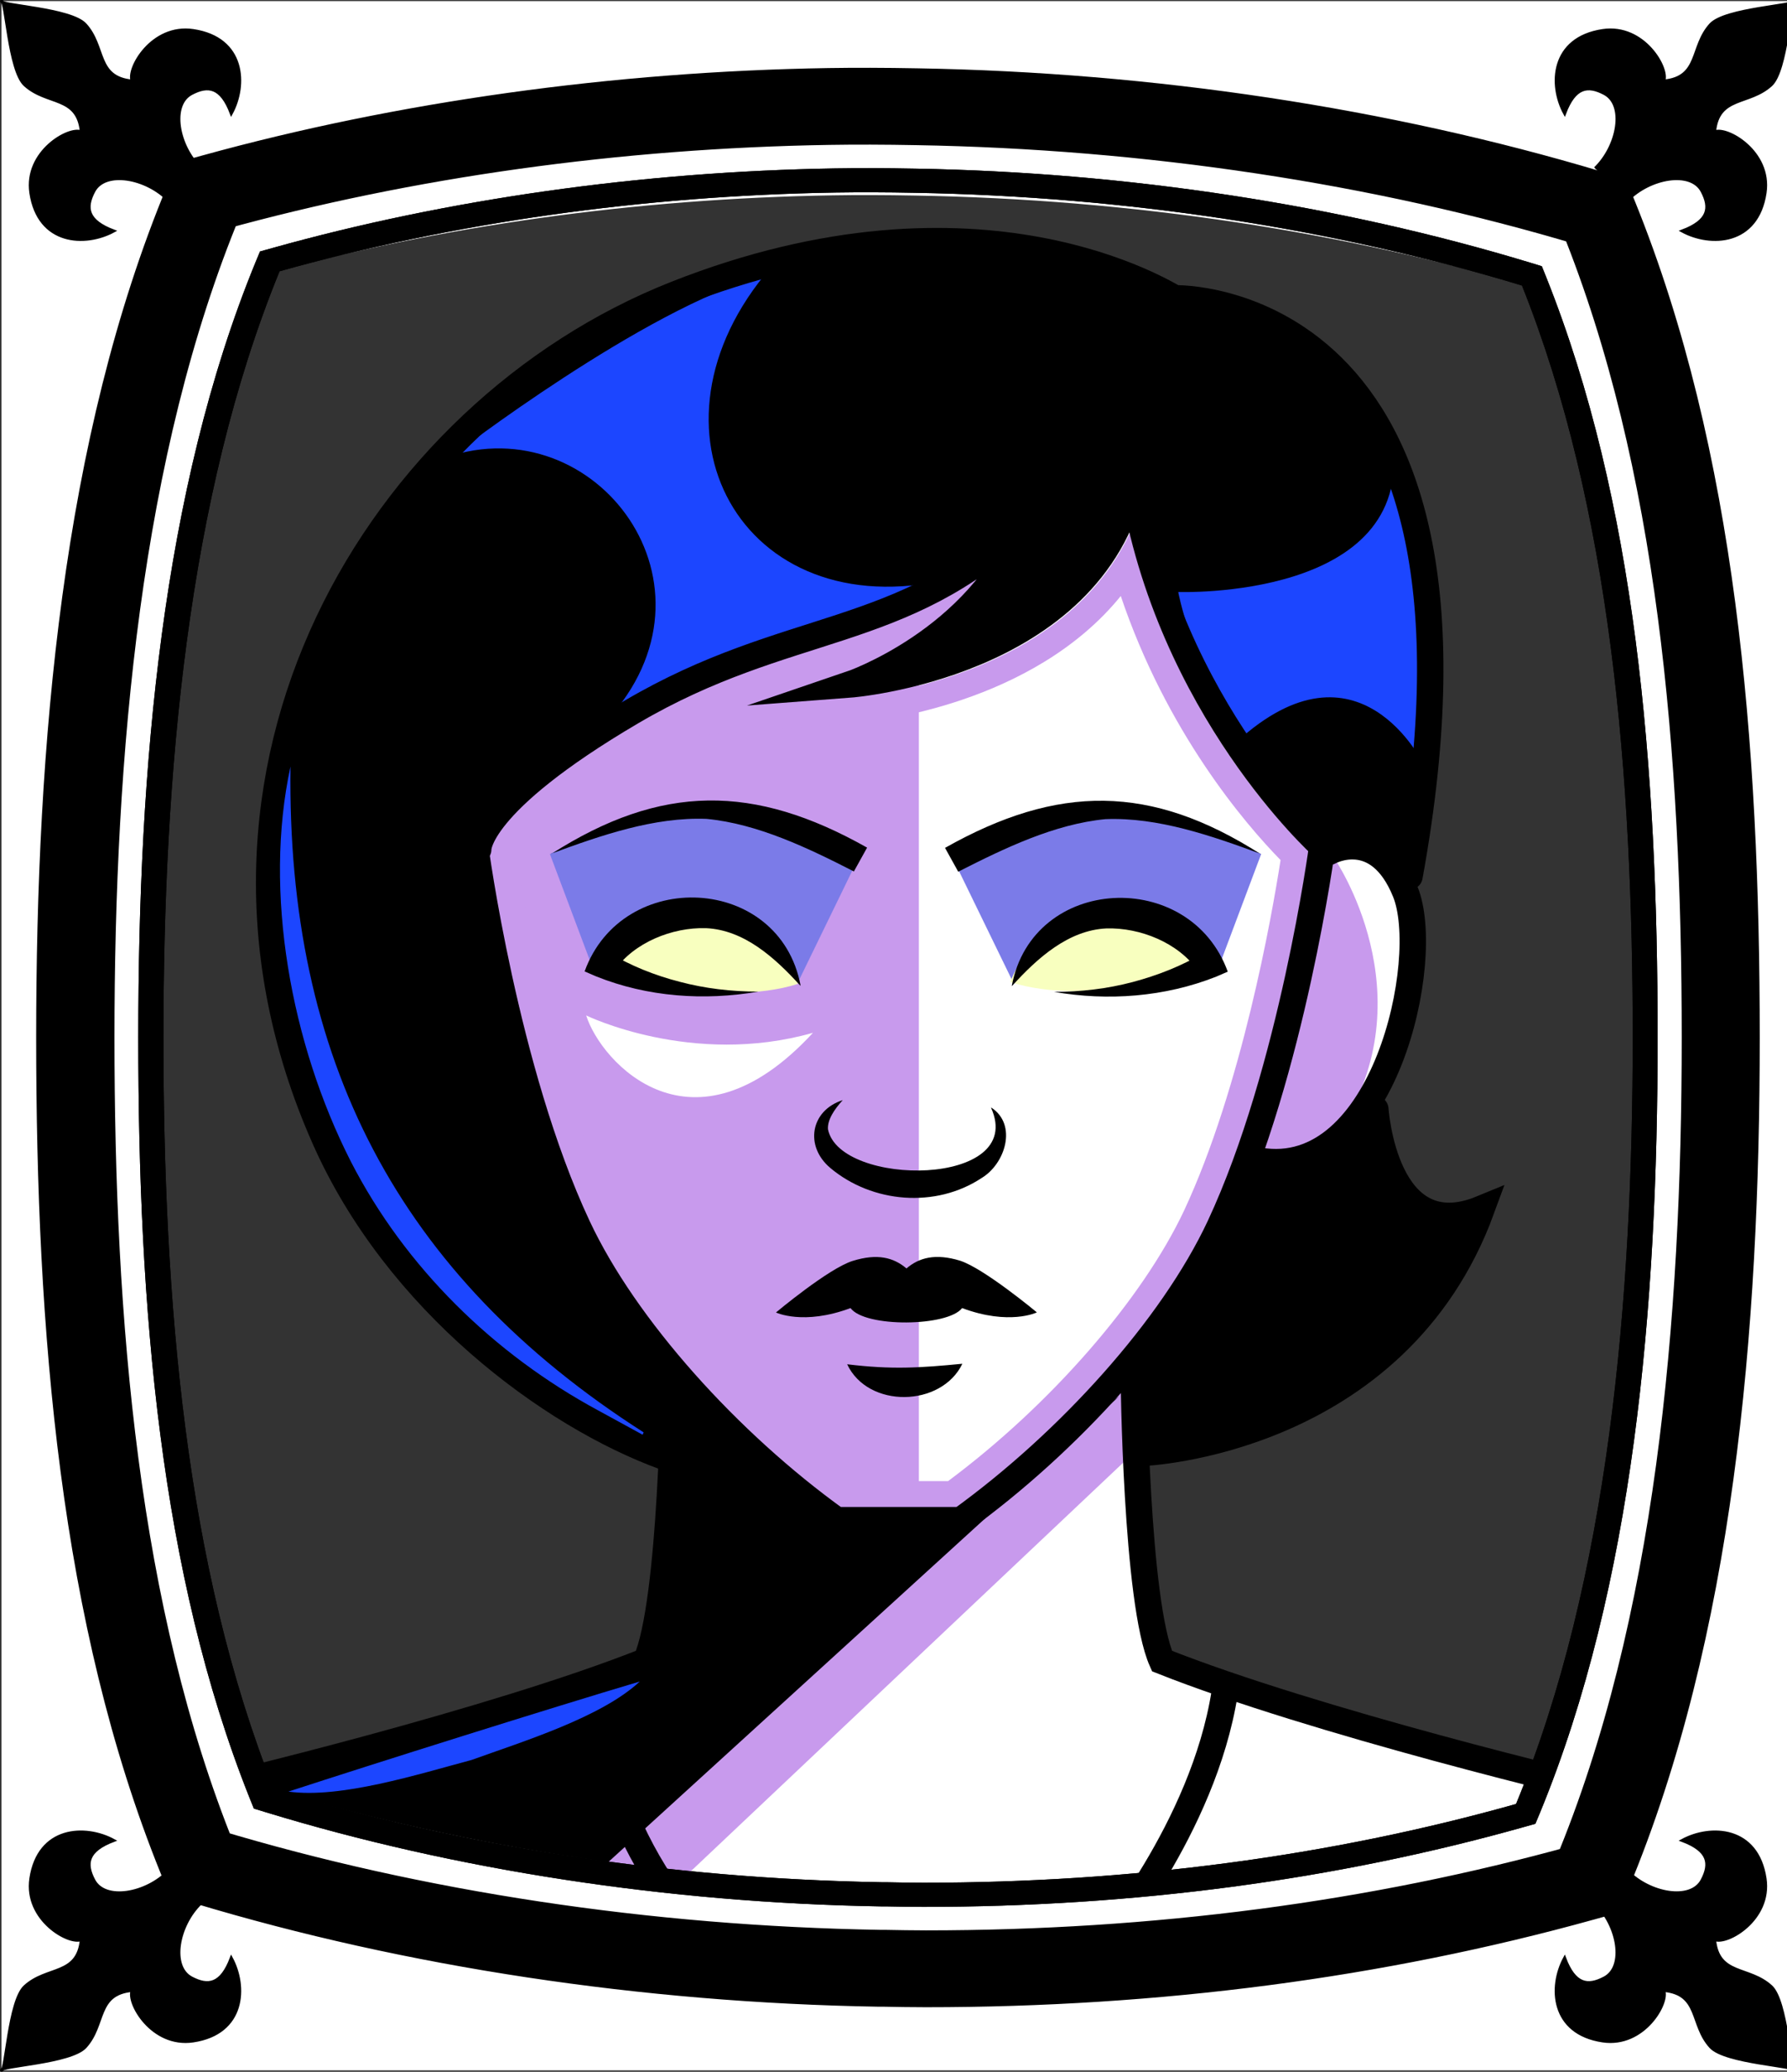 <svg id="Capa_2" xmlns="http://www.w3.org/2000/svg" xmlns:xlink="http://www.w3.org/1999/xlink" viewBox="0 0 69.02 80">
<rect x="0" y="0" width="69.02" height="80" fill="#333333" stroke="none"/>
<defs >
<style >
.cls-1{fill:#c89aed;}.cls-2{fill:#fff;}.cls-3{fill:#f8ffbf;}.cls-4{fill:#7b7be8;}.cls-5{fill:#a88347;}.cls-6{fill:#782ab5;}.cls-7,.cls-8,.cls-9,.cls-10,.cls-11{fill:none;}.cls-7,.cls-9{stroke:#000;stroke-miterlimit:10;}.cls-12{fill:#1c46ff;}.cls-8{stroke:#deb778;stroke-dasharray:0 0 0 4.06;stroke-linejoin:round;}.cls-8,.cls-9{stroke-linecap:round;}.cls-9{stroke-width:1.02px;}.cls-13{fill:#deb778;}.cls-14{fill:url(#USGS_19_Inundación_de_tierra_2);}.cls-11{stroke:#1d1d1b;stroke-dasharray:0 0 2 2;stroke-width:.3px;}.cls-15{fill:#fcf0c5;}
</style>
<pattern id="USGS_19_Inundación_de_tierra_2" x="0" y="0" width="72" height="72" patternTransform="translate(123.52 -16135) rotate(-90)" patternUnits="userSpaceOnUse" viewBox="0 0 72 72">
<g >
<rect class="cls-10" width="72" height="72">
</rect>
<g >
<line class="cls-11" x1="71" y1="71" x2="144.44" y2="71">
</line>
<line class="cls-11" x1="71" y1="67" x2="144.44" y2="67">
</line>
<line class="cls-11" x1="71" y1="63" x2="144.44" y2="63">
</line>
<line class="cls-11" x1="71" y1="59" x2="144.44" y2="59">
</line>
<line class="cls-11" x1="71" y1="55" x2="144.44" y2="55">
</line>
<line class="cls-11" x1="71" y1="51" x2="144.44" y2="51">
</line>
<line class="cls-11" x1="71" y1="47" x2="144.44" y2="47">
</line>
<line class="cls-11" x1="71" y1="43" x2="144.44" y2="43">
</line>
<line class="cls-11" x1="71" y1="39" x2="144.44" y2="39">
</line>
<line class="cls-11" x1="71" y1="35" x2="144.44" y2="35">
</line>
<line class="cls-11" x1="71" y1="31" x2="144.44" y2="31">
</line>
<line class="cls-11" x1="71" y1="27" x2="144.44" y2="27">
</line>
<line class="cls-11" x1="71" y1="23" x2="144.44" y2="23">
</line>
<line class="cls-11" x1="71" y1="19" x2="144.44" y2="19">
</line>
<line class="cls-11" x1="71" y1="15" x2="144.44" y2="15">
</line>
<line class="cls-11" x1="71" y1="11" x2="144.44" y2="11">
</line>
<line class="cls-11" x1="71" y1="7" x2="144.44" y2="7">
</line>
<line class="cls-11" x1="71" y1="3" x2="144.44" y2="3">
</line>
</g>
<g >
<line class="cls-11" x1="-1" y1="71" x2="72.44" y2="71">
</line>
<line class="cls-11" x1="-1" y1="67" x2="72.44" y2="67">
</line>
<line class="cls-11" x1="-1" y1="63" x2="72.44" y2="63">
</line>
<line class="cls-11" x1="-1" y1="59" x2="72.44" y2="59">
</line>
<line class="cls-11" x1="-1" y1="55" x2="72.44" y2="55">
</line>
<line class="cls-11" x1="-1" y1="51" x2="72.44" y2="51">
</line>
<line class="cls-11" x1="-1" y1="47" x2="72.44" y2="47">
</line>
<line class="cls-11" x1="-1" y1="43" x2="72.44" y2="43">
</line>
<line class="cls-11" x1="-1" y1="39" x2="72.44" y2="39">
</line>
<line class="cls-11" x1="-1" y1="35" x2="72.44" y2="35">
</line>
<line class="cls-11" x1="-1" y1="31" x2="72.44" y2="31">
</line>
<line class="cls-11" x1="-1" y1="27" x2="72.44" y2="27">
</line>
<line class="cls-11" x1="-1" y1="23" x2="72.44" y2="23">
</line>
<line class="cls-11" x1="-1" y1="19" x2="72.44" y2="19">
</line>
<line class="cls-11" x1="-1" y1="15" x2="72.44" y2="15">
</line>
<line class="cls-11" x1="-1" y1="11" x2="72.44" y2="11">
</line>
<line class="cls-11" x1="-1" y1="7" x2="72.44" y2="7">
</line>
<line class="cls-11" x1="-1" y1="3" x2="72.44" y2="3">
</line>
<line class="cls-11" x1="1.04" y1="69" x2="74.48" y2="69">
</line>
<line class="cls-11" x1="1.04" y1="65" x2="74.48" y2="65">
</line>
<line class="cls-11" x1="1.04" y1="61" x2="74.48" y2="61">
</line>
<line class="cls-11" x1="1.04" y1="57" x2="74.48" y2="57">
</line>
<line class="cls-11" x1="1.04" y1="53" x2="74.48" y2="53">
</line>
<line class="cls-11" x1="1.04" y1="49" x2="74.48" y2="49">
</line>
<line class="cls-11" x1="1.04" y1="45" x2="74.48" y2="45">
</line>
<line class="cls-11" x1="1.04" y1="41" x2="74.48" y2="41">
</line>
<line class="cls-11" x1="1.04" y1="37" x2="74.48" y2="37">
</line>
<line class="cls-11" x1="1.04" y1="33" x2="74.48" y2="33">
</line>
<line class="cls-11" x1="1.04" y1="29" x2="74.48" y2="29">
</line>
<line class="cls-11" x1="1.04" y1="25" x2="74.48" y2="25">
</line>
<line class="cls-11" x1="1.04" y1="21" x2="74.48" y2="21">
</line>
<line class="cls-11" x1="1.04" y1="17" x2="74.48" y2="17">
</line>
<line class="cls-11" x1="1.04" y1="13" x2="74.48" y2="13">
</line>
<line class="cls-11" x1="1.04" y1="9" x2="74.48" y2="9">
</line>
<line class="cls-11" x1="1.04" y1="5" x2="74.48" y2="5">
</line>
<line class="cls-11" x1="1.04" y1="1" x2="74.48" y2="1">
</line>
</g>
<g >
<line class="cls-11" x1="-73" y1="71" x2=".44" y2="71">
</line>
<line class="cls-11" x1="-73" y1="67" x2=".44" y2="67">
</line>
<line class="cls-11" x1="-73" y1="63" x2=".44" y2="63">
</line>
<line class="cls-11" x1="-73" y1="59" x2=".44" y2="59">
</line>
<line class="cls-11" x1="-73" y1="55" x2=".44" y2="55">
</line>
<line class="cls-11" x1="-73" y1="51" x2=".44" y2="51">
</line>
<line class="cls-11" x1="-73" y1="47" x2=".44" y2="47">
</line>
<line class="cls-11" x1="-73" y1="43" x2=".44" y2="43">
</line>
<line class="cls-11" x1="-73" y1="39" x2=".44" y2="39">
</line>
<line class="cls-11" x1="-73" y1="35" x2=".44" y2="35">
</line>
<line class="cls-11" x1="-73" y1="31" x2=".44" y2="31">
</line>
<line class="cls-11" x1="-73" y1="27" x2=".44" y2="27">
</line>
<line class="cls-11" x1="-73" y1="23" x2=".44" y2="23">
</line>
<line class="cls-11" x1="-73" y1="19" x2=".44" y2="19">
</line>
<line class="cls-11" x1="-73" y1="15" x2=".44" y2="15">
</line>
<line class="cls-11" x1="-73" y1="11" x2=".44" y2="11">
</line>
<line class="cls-11" x1="-73" y1="7" x2=".44" y2="7">
</line>
<line class="cls-11" x1="-73" y1="3" x2=".44" y2="3">
</line>
<line class="cls-11" x1="-70.96" y1="69" x2="2.48" y2="69">
</line>
<line class="cls-11" x1="-70.96" y1="65" x2="2.48" y2="65">
</line>
<line class="cls-11" x1="-70.96" y1="61" x2="2.48" y2="61">
</line>
<line class="cls-11" x1="-70.96" y1="57" x2="2.48" y2="57">
</line>
<line class="cls-11" x1="-70.96" y1="53" x2="2.48" y2="53">
</line>
<line class="cls-11" x1="-70.96" y1="49" x2="2.48" y2="49">
</line>
<line class="cls-11" x1="-70.96" y1="45" x2="2.48" y2="45">
</line>
<line class="cls-11" x1="-70.96" y1="41" x2="2.48" y2="41">
</line>
<line class="cls-11" x1="-70.96" y1="37" x2="2.48" y2="37">
</line>
<line class="cls-11" x1="-70.96" y1="33" x2="2.48" y2="33">
</line>
<line class="cls-11" x1="-70.96" y1="29" x2="2.48" y2="29">
</line>
<line class="cls-11" x1="-70.96" y1="25" x2="2.48" y2="25">
</line>
<line class="cls-11" x1="-70.96" y1="21" x2="2.48" y2="21">
</line>
<line class="cls-11" x1="-70.96" y1="17" x2="2.48" y2="17">
</line>
<line class="cls-11" x1="-70.96" y1="13" x2="2.48" y2="13">
</line>
<line class="cls-11" x1="-70.96" y1="9" x2="2.48" y2="9">
</line>
<line class="cls-11" x1="-70.96" y1="5" x2="2.48" y2="5">
</line>
<line class="cls-11" x1="-70.96" y1="1" x2="2.48" y2="1">
</line>
</g>
</g>
</pattern>
</defs>

<g id="Characters">
<g >
<path class="cls-1" d="M62.58,69.46l-1.74,5.43s-33.01,8.36-52.23-1.85c-.33-3.37,0-4.02,0-4.02l16.29-4.99,.67-5.89,.17-1.42,.03-.29h-.01c-.43-.16-11.78-4.47-14.65-16.29-2.94-12.06,3.14-21.61,10.1-26.07,6.95-4.45,15.2-6.95,24.43-2.49,11.48,1.73,10.64,15.66,8.71,22.52-.01,.02-.01,.04-.02,.06,.1,.41,.17,.82,.22,1.22,0,.02,.01,.03,0,.05,.31,2.87-.66,5.35-1.2,6.47-.02,.05-.04,.09-.05,.11-.17,.34-.28,.52-.28,.52v.18c.01,.94,.26,5.1,4.02,3.94-.22,3.91-6.51,8.8-13.14,9.34-.01,.34-.01,.68-.01,1,.06,4.6,1.21,7.25,1.21,7.25l17.48,5.22Z">
</path>
<path class="cls-2" d="M51.54,33.15s3.63,5.26,.18,10.52c4.72-6.71,2.45-11.7-.18-10.52Z">
</path>
<path class="cls-2" d="M35.49,58.5V25.92l8.46-6.13s2.25,8.46,7.06,12.57c-2.79,13.89-3.88,15.83-7.14,19.86s-6.98,6.67-6.98,6.67l-1.4-.39Z">
</path>
<path class="cls-4" d="M39.1,37.87l-2.19-4.5s3.49-2.42,6.46-2.08,5.34,1.69,5.34,1.69l-1.69,4.5s-2.3-2.64-4.44-2.36c-2.25,.51-3.49,2.75-3.49,2.75Z">
</path>
<path class="cls-4" d="M30.85,37.87l2.19-4.5s-3.49-2.42-6.46-2.08-5.34,1.69-5.34,1.69l1.69,4.5s2.3-2.64,4.44-2.36c2.25,.51,3.49,2.75,3.49,2.75Z">
</path>
<polygon class="cls-1" points="25.57 58.14 25.74 56.72 25.61 58.14 25.57 58.14">
</polygon>
<path d="M43.63,18.51c-2.11,6.71-8.64,7.63-9.29,7.54,2.91-2.29,4.38-4.75,4.5-4.96-.29,.18-4.9,3.15-8.91,4.13-4.14,1.01-8.64,3.86-11.68,7.36-3.03,0-3.22,3.03-3.03,5.51,.18,2.49,1.38,7.18,5.79,6.72,2.39,4.69,5.06,8.18,5.06,8.18l-.31,3.44c-.43-.16-11.78-4.47-14.65-16.29-2.94-12.06,3.14-21.61,10.1-26.07,6.95-4.45,15.2-6.95,24.43-2.49,11.48,1.73,10.64,15.66,8.71,22.52-.04-.15-.09-.28-.14-.42-2.3-2.39-3.22-.92-3.22-.92,0,0-6.35-5.88-7.36-14.25Z">
</path>
<path class="cls-1" d="M53.35,41.9c.26-.7,1.36-3.84,1.2-6.47,.31,2.87-.66,5.35-1.2,6.47Z">
</path>
<path d="M57.04,46.65c-.22,3.91-6.51,8.8-13.14,9.34-.01,.34-.01,.68-.01,1l-.35-3.54s3.03-5.06,4.5-8.46c3.22-.06,4.5-1.43,4.98-2.28,.01,.94,.26,5.1,4.02,3.94Z">
</path>
<path class="cls-12" d="M17.51,17.58s7.34-5.66,12.01-6.95c-5.06,6.25-.63,13.83,7.51,11.64-6.7,3.26-11.96,4.63-13.85,5.82,5.16-5.16,.09-12.21-5.67-10.52Z">
</path>
<path class="cls-12" d="M45.52,22.86s9.08,.32,8.27-5.78c2.57,4.98,1.2,12.45,1.2,12.45,0,0-2.49-5.22-7.23-.88-1.85-3.53-2.25-5.78-2.25-5.78Z">
</path>
<path class="cls-3" d="M30.82,37.99s-.71-2.98-4.51-2.63c-2.83,.18-3.01,2.21-3.01,2.21,0,0,4.51,1.39,7.52,.42Z">
</path>
<path class="cls-3" d="M39.02,37.93s.89-2.92,4.69-2.57c2.83,.18,3.01,2.21,3.01,2.21,0,0-4.69,1.33-7.7,.35Z">
</path>
<polygon points="43.22 53.92 21.86 73.39 9.75 71.15 9.83 68.9 25.27 64.15 26.35 53.29 32.36 58.76 37.03 58.58 43.22 53.92">
</polygon>
<path class="cls-2" d="M43.9,55.99l-19.34,18.27s17.93,2.91,33.8-2.53c.56-2.63,.84-3.38,.84-3.38,0,0-12.96-3.1-14.74-4.41-.56-5.16-.57-7.94-.57-7.94Z">
</path>
<path class="cls-1" d="M43.28,22.99c1.77,5.26,4.79,8.8,6.18,10.22-.34,2.19-1.51,8.78-3.72,13.52-1.62,3.45-5.18,7.53-9.12,10.46h-3.81c-3.94-2.93-7.5-7.01-9.12-10.46-2.2-4.71-3.37-11.31-3.73-13.59,.01-.06,.02-.12,.03-.18,.13-.27,.96-1.69,5.18-4.17,.18-.1,.35-.21,.53-.3l3.25-.25,4.02-.31c.78-.06,6.92-.71,10.33-4.93m.34-2.42c-2.65,5.67-10.39,6.33-10.75,6.36l-4.01,.31,3.8-1.3s2.99-1.05,5.05-3.57c-2.05,1.37-4.09,2.02-6.22,2.7-2.13,.68-4.34,1.38-6.84,2.86-5.47,3.21-5.67,4.85-5.67,4.87,.01,.09-.02,.17-.06,.25,.28,1.83,1.47,9,3.85,14.1,1.73,3.68,5.53,8,9.7,11.04h4.47c4.19-3.05,7.98-7.37,9.7-11.04,2.48-5.32,3.67-12.86,3.88-14.29-.96-.93-5.22-5.33-6.9-12.29h0Z">
</path>
<path class="cls-2" d="M22.64,39.21s4.09,2,8.76,.67c-4.66,5.05-8.19,1.14-8.76-.67Z">
</path>
<path d="M18.42,32.03l3.03,12.84s-4.47,1.08-5.92-5.12,1.3-7.94,2.89-7.72Z">
</path>
<path class="cls-9" d="M51.06,32.67s-5.92-5.33-7.31-14.06c-1.6,7.11-10.92,7.82-10.92,7.82,0,0,4.97-1.69,6.75-6.22-4.71,4.53-9.15,3.73-15.19,7.28s-5.92,5.31-5.92,5.31">
</path>
<path class="cls-9" d="M25.68,56.26c-4.41-1.6-10.36-6-13.15-12.33-6.25-14.15,2.12-28.03,13.55-32.56,11.82-4.68,19.08,.07,19.3,.15,0,0,13.19-.37,9.06,22.32">
</path>
<path class="cls-9" d="M53.12,42.83s.35,5.39,4.11,3.84c-3.31,9.06-13.09,9.43-13.09,9.43">
</path>
<path class="cls-9" d="M18.32,32.89s-1.88-1.06-2.94,1.55,.82,11.2,5.64,10.38">
</path>
<path class="cls-9" d="M51.34,32.89s1.88-1.06,2.94,1.55-.82,11.2-5.64,10.38">
</path>
<path class="cls-9" d="M51.07,32.67s-1.16,8.69-3.96,14.69c-1.83,3.91-5.83,8.33-10,11.34h-4.8c-4.17-3-8.17-7.43-10-11.34-2.81-6-3.96-14.69-3.96-14.69">
</path>
<path class="cls-9" d="M26.04,53.09s-.08,8.79-1.09,11.05c-5.87,2.33-16.47,4.89-17.92,5.19">
</path>
<path class="cls-9" d="M43.79,53.09s.08,8.79,1.09,11.05c5.87,2.33,16.47,4.89,17.92,5.19">
</path>
<path d="M21.3,32.97c4.24-2.71,7.83-2.7,12.19-.24,0,0-.51,.92-.51,.92-1.76-.9-3.71-1.84-5.69-2.03-2.02-.08-4.09,.64-5.99,1.34h0Z">
</path>
<path d="M30.91,38.06c-.99-1.09-2.17-2.15-3.64-2.22-1.31-.04-2.79,.56-3.53,1.63,0,0-.22-.69-.22-.69,.8,.5,1.79,.89,2.73,1.13,.98,.26,2,.38,3.04,.38-2.09,.36-4.28,.21-6.27-.59,0,0-.44-.19-.44-.19,1.46-4.03,7.53-3.74,8.34,.54h0Z">
</path>
<path d="M48.69,32.97c-1.9-.7-3.97-1.42-5.99-1.34-1.98,.19-3.92,1.13-5.69,2.03,0,0-.51-.92-.51-.92,4.36-2.46,7.95-2.47,12.19,.24h0Z">
</path>
<path d="M39.08,38.06c.81-4.28,6.88-4.56,8.34-.54,0,0-.44,.19-.44,.19-1.99,.79-4.19,.95-6.27,.59,1.03,0,2.06-.12,3.04-.38,.94-.25,1.93-.63,2.73-1.13,0,0-.22,.69-.22,.69-.74-1.07-2.22-1.67-3.53-1.63-1.46,.07-2.65,1.13-3.64,2.22h0Z">
</path>
<path d="M38.29,42.77c1.01,.66,.54,2.17-.38,2.72-1.77,1.17-4.22,.97-5.84-.39-1-.84-.77-2.22,.48-2.62-.32,.35-.6,.76-.57,1.13,.46,2.24,7.68,2.24,6.3-.83h0Z">
</path>
<path d="M40.04,50.68s-1.06,.51-2.88-.17c-.55,.72-3.75,.76-4.31,0-1.82,.68-2.88,.17-2.88,.17,0,0,2.03-1.7,2.96-1.99,.96-.3,1.58-.13,2.07,.28h0s.01,.01,.01,.01c.49-.42,1.12-.59,2.07-.3,.93,.3,2.96,1.99,2.96,1.99Z">
</path>
<path d="M32.72,52.68c1.73,.21,2.8,.14,4.45-.02-.81,1.68-3.64,1.74-4.45,.02h0Z">
</path>
<path class="cls-9" d="M22.79,65.12s.51,6.03,4.79,10.05c5.49,1.21,15,0,15,0,0,0,3.89-4.56,4.72-9.8">
</path>
<path class="cls-12" d="M11.22,29.6c-.15,11.26,4.13,19.63,13.64,25.71,0,0-.04,.09-.04,.09,0,0-1.72-.94-1.72-.94-4.02-2.17-7.45-5.52-9.55-9.61-2.32-4.56-3.38-10.41-2.33-15.25h0Z">
</path>
<path class="cls-12" d="M11.14,69.18c3.37-1.1,10.17-3.24,13.57-4.25-1.48,1.38-4.5,2.31-6.5,3.03-2.06,.55-5.06,1.5-7.07,1.22h0Z">
</path>
</g>
</g>
 <g
     id="g2850">
    <g
       id="g2837">
      <path
         id="path1951"
         d="M 0.057 0.043 L 0.057 79.943 L 69.309 79.943 L 69.309 0.043 L 0.057 0.043 z M 33.615 3.596 C 34.206 3.596 34.787 3.605 35.422 3.615 C 44.431 3.767 53.471 5.134 61.561 7.555 L 62.064 7.707 L 62.25 8.164 C 66.07 17.605 66.99 28.726 66.99 40.062 C 66.99 51.399 65.973 63.026 61.988 72.578 L 61.791 73.045 L 61.275 73.186 C 53.274 75.404 44.692 76.529 35.76 76.529 C 35.212 76.529 34.676 76.52 34.15 76.51 L 33.943 76.51 C 24.902 76.358 15.86 74.99 7.793 72.559 L 7.289 72.406 L 7.104 71.951 C 3.294 62.52 2.375 51.369 2.375 40.062 C 2.375 28.756 3.382 17.127 7.355 7.555 L 7.553 7.09 L 8.066 6.947 C 15.51 4.891 23.785 3.737 32.006 3.605 C 32.542 3.595 33.079 3.596 33.615 3.596 z "
         style="opacity:1;vector-effect:none;fill:#ffffff;fill-opacity:1;fill-rule:nonzero;stroke:none;stroke-width:1.952;stroke-linecap:butt;stroke-linejoin:miter;stroke-miterlimit:4;stroke-dasharray:none;stroke-dashoffset:0;stroke-opacity:1" />
    </g>
    <path
       id="path1154-8-2"
       d="m 33.675,6.611 c 0.558,0 1.115,0.01 1.683,0.019 8.427,0.143 16.803,1.405 24.363,3.67 3.573,8.831 4.444,19.417 4.444,29.762 0,10.344 -0.953,21.399 -4.681,30.335 -7.436,2.064 -15.43,3.274 -23.774,3.274 -0.506,0 -1.012,-0.01 -1.518,-0.019 h -0.176 C 25.568,73.509 17.192,72.089 9.643,69.814 6.08,61.002 5.209,50.415 5.209,40.062 c 0,-10.353 0.953,-21.389 4.661,-30.325 C 16.82,7.816 24.463,6.745 32.178,6.621 c 0.496,-0.01 1.002,-0.01 1.498,-0.01 m 0,-0.956 c -0.506,0 -1.012,0 -1.518,0.01 C 24.401,5.789 16.593,6.879 9.57,8.819 L 9.085,8.953 8.899,9.392 C 5.15,18.424 4.2,29.394 4.2,40.062 c 0,10.668 0.868,21.189 4.462,30.087 l 0.176,0.43 0.475,0.143 c 7.612,2.294 16.142,3.584 24.673,3.727 h 0.196 c 0.496,0.01 1.002,0.019 1.518,0.019 8.427,0 16.524,-1.061 24.074,-3.154 l 0.485,-0.134 0.186,-0.44 c 3.759,-9.013 4.72,-19.984 4.72,-30.679 0,-10.695 -0.868,-21.189 -4.472,-30.096 L 60.517,9.536 60.042,9.392 C 52.41,7.108 43.879,5.818 35.379,5.675 34.78,5.665 34.233,5.656 33.675,5.656 Z"
       style="fill:#ff0000;stroke:#ffffff;stroke-width:1.843;stroke-miterlimit:4;stroke-dasharray:none" />
    <path
       id="path1154"
       d="m 33.615,4.608 c 0.591,0 1.182,0.01 1.784,0.02 8.932,0.152 17.81,1.489 25.822,3.89 3.787,9.36 4.71,20.58 4.71,31.544 0,10.964 -1.01,22.681 -4.962,32.152 -7.881,2.188 -16.354,3.302 -25.198,3.302 -0.536,0 -1.073,-0.01 -1.609,-0.02 H 33.976 C 25.022,75.344 16.145,74.007 8.143,71.596 4.366,62.256 3.444,51.036 3.444,40.062 c 0,-10.974 1.01,-22.67 4.94,-32.142 7.367,-2.036 15.467,-3.171 23.644,-3.302 0.525,-0.01 1.062,-0.01 1.587,-0.01 m 0,-1.013 c -0.536,0 -1.073,0 -1.609,0.01 C 23.785,3.737 15.51,4.891 8.066,6.948 L 7.552,7.09 7.355,7.556 C 3.381,17.128 2.374,28.755 2.374,40.062 c 0,11.307 0.919,22.458 4.729,31.889 l 0.186,0.456 0.504,0.152 c 8.067,2.431 17.109,3.799 26.151,3.951 h 0.208 c 0.525,0.01 1.062,0.02 1.609,0.02 8.932,0 17.514,-1.124 25.516,-3.343 l 0.514,-0.142 0.197,-0.466 c 3.984,-9.552 5.002,-21.18 5.002,-32.517 0,-11.336 -0.919,-22.458 -4.74,-31.899 L 62.064,7.708 61.561,7.556 C 53.471,5.135 44.43,3.767 35.421,3.615 c -0.635,-0.01 -1.215,-0.02 -1.806,-0.02 z"
       style="fill:#000000;stroke:#000000;stroke-width:1.954;stroke-miterlimit:4;stroke-dasharray:none" />
    <g
       id="g1810">
      <path
         d="M 6.513,7.743 C 5.649,6.848 4.059,6.568 3.627,7.382 3.284,8.029 3.363,8.531 4.395,8.92 3.296,9.519 1.486,9.445 1.189,7.447 0.953,5.855 2.675,4.886 3.14,5.092 3.003,3.682 1.822,4.069 0.958,3.281 0.343,2.719 0.231,-0.026 0.056,0.044 -0.014,0.219 2.732,0.33 3.294,0.946 4.082,1.81 3.694,2.991 5.104,3.128 4.899,2.662 5.868,0.941 7.459,1.177 9.457,1.473 9.531,3.284 8.933,4.383 8.543,3.35 8.042,3.272 7.394,3.615 6.58,4.046 6.86,5.637 7.756,6.501"
         style="fill:#000000;stroke:#000000;stroke-width:0.111px;stroke-linecap:butt;stroke-linejoin:miter;stroke-opacity:1"
         id="path1737-3" />
      <path
         d="m 62.851,7.743 c 0.865,-0.895 2.455,-1.175 2.886,-0.361 0.343,0.647 0.265,1.149 -0.768,1.538 1.099,0.599 2.909,0.525 3.206,-1.473 0.236,-1.592 -1.485,-2.56 -1.951,-2.355 0.137,-1.41 1.318,-1.022 2.181,-1.81 0.616,-0.562 0.727,-3.308 0.902,-3.238 0.07,0.175 -2.676,0.286 -3.238,0.902 C 65.283,1.81 65.67,2.991 64.26,3.128 64.465,2.662 63.497,0.941 61.905,1.177 c -1.998,0.296 -2.072,2.107 -1.473,3.206 0.389,-1.033 0.891,-1.111 1.538,-0.768 0.814,0.431 0.534,2.022 -0.361,2.886"
         style="fill:#000000;stroke:#000000;stroke-width:0.111px;stroke-linecap:butt;stroke-linejoin:miter;stroke-opacity:1"
         id="path1737-3-5" />
      <path
         d="m 62.851,72.244 c 0.865,0.895 2.455,1.175 2.886,0.361 0.343,-0.647 0.265,-1.149 -0.768,-1.538 1.099,-0.599 2.909,-0.525 3.206,1.473 0.236,1.592 -1.485,2.56 -1.951,2.355 0.137,1.41 1.318,1.022 2.181,1.81 0.616,0.562 0.727,3.308 0.902,3.238 0.07,-0.175 -2.676,-0.286 -3.238,-0.902 -0.788,-0.864 -0.401,-2.045 -1.81,-2.181 0.205,0.465 -0.764,2.187 -2.355,1.951 -1.998,-0.296 -2.072,-2.107 -1.473,-3.206 0.389,1.033 0.891,1.111 1.538,0.768 0.814,-0.431 0.534,-2.022 -0.361,-2.886"
         style="fill:#000000;stroke:#000000;stroke-width:0.111px;stroke-linecap:butt;stroke-linejoin:miter;stroke-opacity:1"
         id="path1737-3-7" />
      <path
         d="M 6.513,72.244 C 5.649,73.14 4.059,73.42 3.627,72.606 3.284,71.958 3.363,71.457 4.395,71.067 c -1.099,-0.599 -2.909,-0.525 -3.206,1.473 -0.236,1.592 1.485,2.56 1.951,2.355 -0.137,1.41 -1.318,1.022 -2.181,1.81 -0.616,0.562 -0.727,3.308 -0.902,3.238 C -0.014,79.769 2.732,79.657 3.294,79.042 4.082,78.178 3.694,76.997 5.104,76.86 4.899,77.325 5.868,79.047 7.459,78.811 9.457,78.514 9.531,76.704 8.933,75.605 8.543,76.637 8.042,76.716 7.394,76.373 6.58,75.941 6.86,74.351 7.756,73.487"
         style="fill:#000000;stroke:#000000;stroke-width:0.111px;stroke-linecap:butt;stroke-linejoin:miter;stroke-opacity:1"
         id="path1737-3-5-5" />
    </g>
    <path
       id="path1154-9"
       d="m 33.713,7.426 c 0.537,0 1.074,0.009 1.62,0.019 8.112,0.14 16.174,1.371 23.451,3.581 3.44,8.616 4.277,18.945 4.277,29.037 0,10.092 -0.917,20.878 -4.506,29.596 -7.158,2.014 -14.852,3.04 -22.884,3.04 -0.487,0 -0.974,-0.009 -1.461,-0.019 H 34.041 C 25.909,72.54 17.847,71.309 10.58,69.089 7.15,60.492 6.312,50.163 6.312,40.062 c 0,-10.101 0.918,-20.868 4.486,-29.587 6.69,-1.874 14.047,-2.919 21.473,-3.04 0.477,-0.009 0.964,-0.009 1.441,-0.009 m 0,-0.932 c -0.487,0 -0.974,0 -1.461,0.009 C 24.786,6.624 17.27,7.687 10.511,9.58 L 10.043,9.71 9.864,10.139 c -3.609,8.812 -4.523,19.515 -4.523,29.923 0,10.408 0.835,20.673 4.295,29.354 l 0.169,0.42 0.457,0.14 c 7.327,2.238 15.538,3.497 23.749,3.637 h 0.189 c 0.477,0.009 0.964,0.019 1.461,0.019 8.112,0 15.906,-1.035 23.173,-3.077 l 0.467,-0.131 0.179,-0.429 c 3.619,-8.793 4.543,-19.497 4.543,-29.932 0,-10.435 -0.835,-20.673 -4.304,-29.363 l -0.169,-0.42 -0.457,-0.14 C 51.746,7.911 43.535,6.652 35.353,6.512 34.777,6.503 34.25,6.493 33.713,6.493 Z"
       style="fill:#000000;stroke:none;stroke-width:1.786;stroke-miterlimit:4;stroke-dasharray:none" />
    <path
       id="path1154-9-3"
       d="m 33.713,7.426 c 0.537,0 1.074,0.009 1.62,0.019 8.112,0.14 16.174,1.371 23.451,3.581 3.44,8.616 4.277,18.945 4.277,29.037 0,10.092 -0.917,20.878 -4.506,29.596 -7.158,2.014 -14.852,3.04 -22.884,3.04 -0.487,0 -0.974,-0.009 -1.461,-0.019 H 34.041 C 25.909,72.54 17.847,71.309 10.58,69.089 7.15,60.492 6.312,50.163 6.312,40.062 c 0,-10.101 0.918,-20.868 4.486,-29.587 6.69,-1.874 14.047,-2.919 21.473,-3.04 0.477,-0.009 0.964,-0.009 1.441,-0.009 m 0,-0.932 c -0.487,0 -0.974,0 -1.461,0.009 C 24.786,6.624 17.27,7.687 10.511,9.58 L 10.043,9.71 9.864,10.139 C 6.256,18.951 5.341,29.654 5.341,40.062 c 0,10.408 0.835,20.673 4.295,29.354 l 0.169,0.42 0.457,0.14 c 7.327,2.238 15.538,3.497 23.749,3.637 h 0.189 c 0.477,0.009 0.964,0.019 1.461,0.019 8.112,0 15.906,-1.035 23.173,-3.077 l 0.467,-0.131 0.179,-0.429 c 3.619,-8.793 4.543,-19.497 4.543,-29.932 0,-10.435 -0.835,-20.673 -4.304,-29.363 l -0.169,-0.42 -0.457,-0.14 C 51.746,7.911 43.535,6.652 35.353,6.512 34.777,6.503 34.25,6.493 33.713,6.493 Z"
       style="fill:#000000;stroke:none;stroke-width:1.786;stroke-miterlimit:4;stroke-dasharray:none" />
  </g>
</svg>

